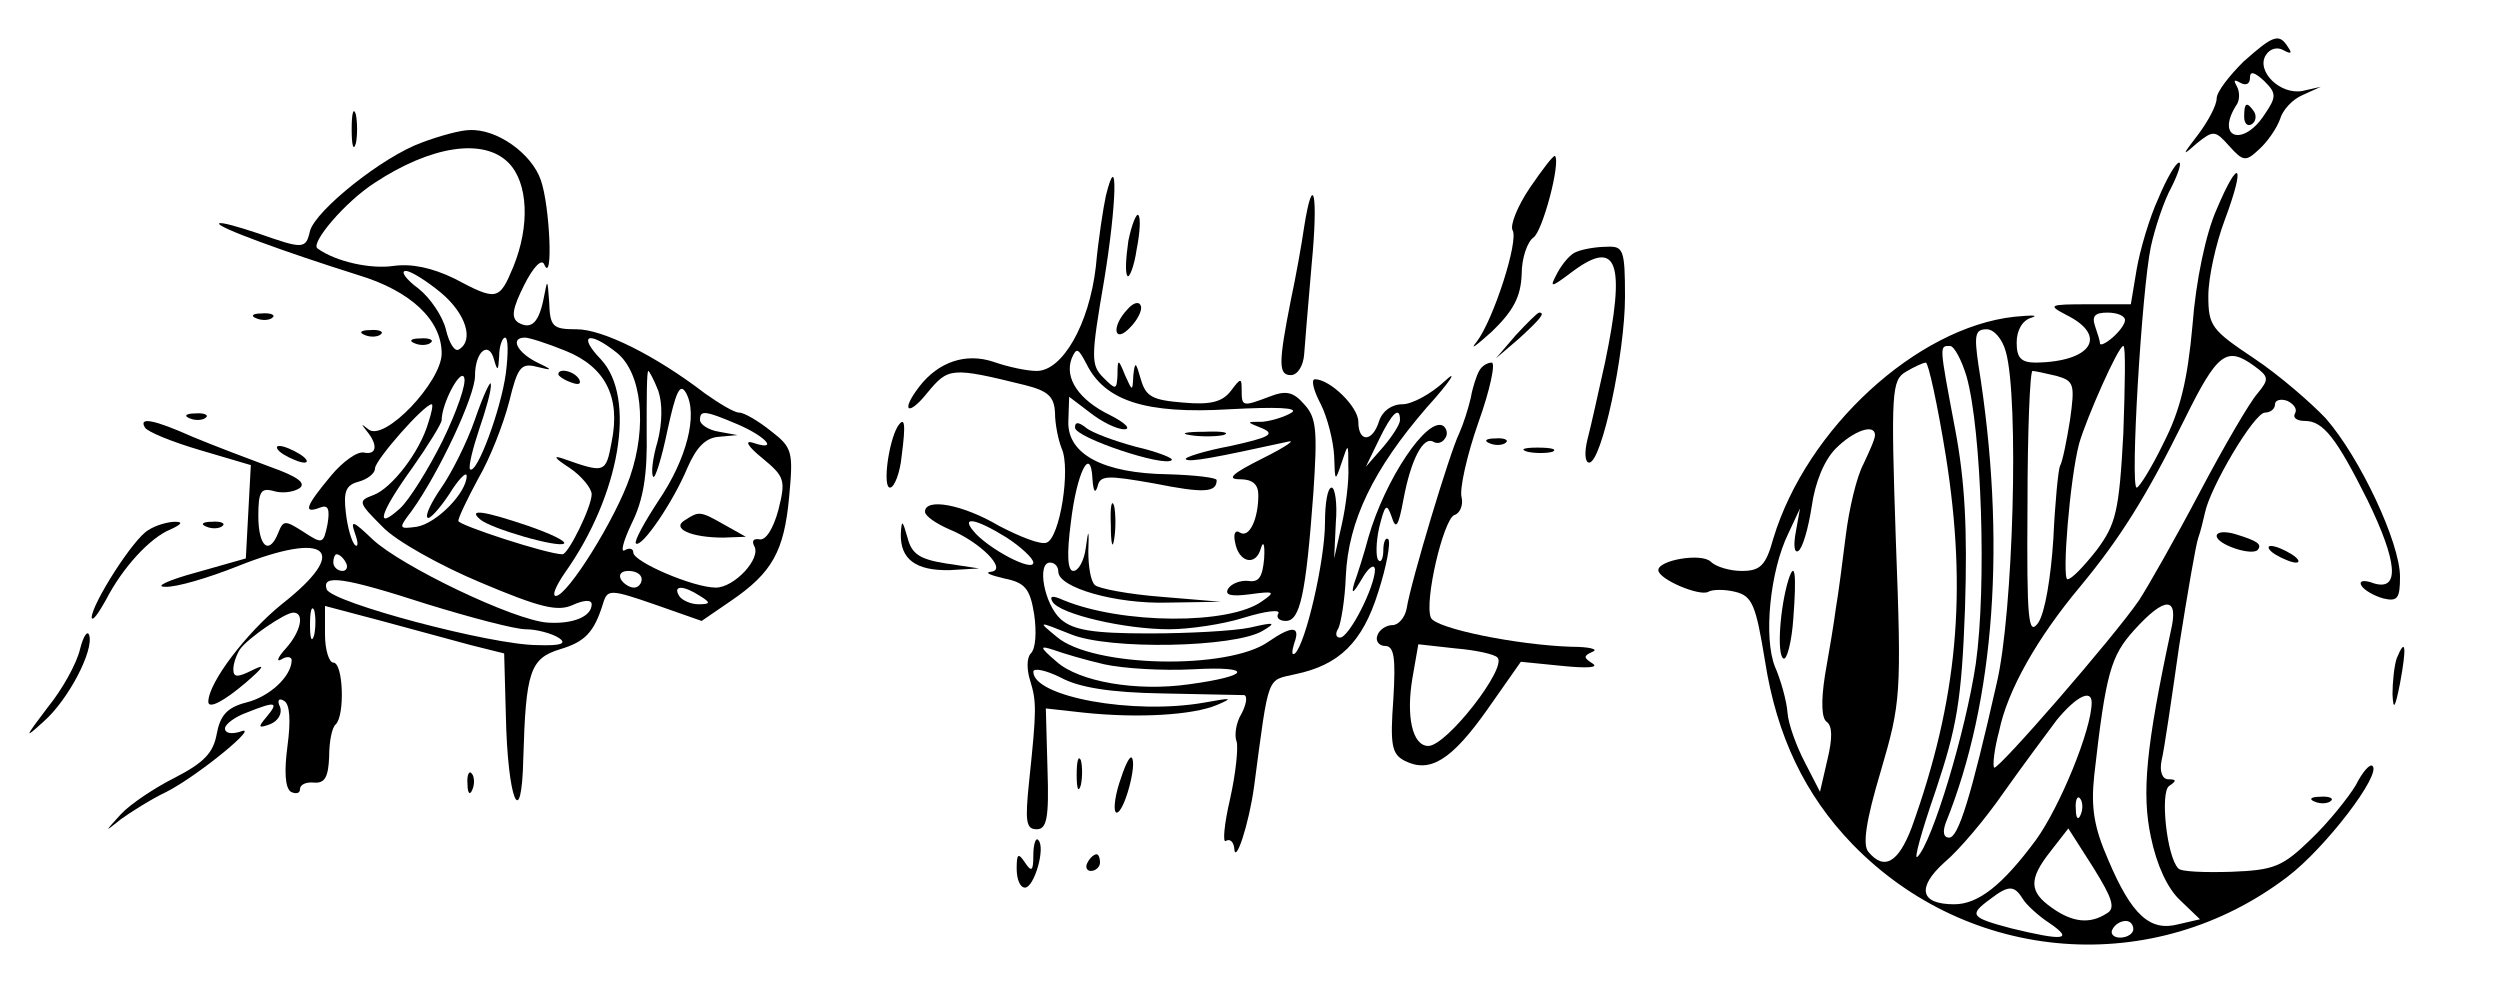 <?xml version="1.0" standalone="no"?>
<!DOCTYPE svg PUBLIC "-//W3C//DTD SVG 20010904//EN"
 "http://www.w3.org/TR/2001/REC-SVG-20010904/DTD/svg10.dtd">
<svg version="1.0" xmlns="http://www.w3.org/2000/svg"
 width="468pt" height="188pt" viewBox="0 0 468 188"
 preserveAspectRatio="xMidYMid meet">
<g transform="translate(0,188) scale(0.156,-0.156)"
fill="#000000" stroke="none">
<path d="M2692 1131 c-17 -17 -32 -36 -32 -44 0 -8 -10 -27 -22 -43 -20 -26
-20 -27 -2 -11 20 16 22 16 39 -3 17 -19 20 -19 36 -4 10 9 21 25 25 36 3 11
15 24 27 29 l22 10 -22 -5 c-27 -5 -56 24 -44 43 5 8 14 10 21 6 9 -5 11 -4 6
3 -11 18 -18 15 -54 -17z m25 -64 c-25 -38 -58 -28 -34 11 5 6 5 17 1 24 -4 7
-3 8 4 4 7 -4 12 -2 12 6 0 8 5 7 17 -4 15 -15 15 -19 0 -41z"/>
<path d="M2693 1065 c0 -8 4 -12 9 -9 5 3 6 10 3 15 -9 13 -12 11 -12 -6z"/>
<path d="M422 1050 c0 -19 2 -27 5 -17 2 9 2 25 0 35 -3 9 -5 1 -5 -18z"/>
<path d="M506 1034 c-47 -17 -127 -81 -134 -106 -5 -22 -8 -22 -62 -3 -24 8
-45 14 -47 12 -4 -4 78 -34 167 -62 63 -19 100 -54 100 -94 0 -34 -69 -107
-88 -91 -9 7 -9 7 -2 -2 14 -17 12 -29 -3 -26 -8 2 -26 -11 -40 -28 -30 -36
-34 -46 -13 -38 10 4 12 -2 9 -20 -5 -24 -6 -24 -29 -9 -22 14 -24 14 -30 -1
-11 -28 -24 -17 -24 20 0 29 3 34 18 30 9 -3 23 -2 31 3 9 6 -1 14 -35 26 -27
10 -69 26 -93 36 -47 21 -65 24 -57 11 3 -5 32 -17 66 -27 l61 -18 -3 -56 -3
-56 -60 -17 c-33 -9 -50 -17 -37 -17 13 -1 53 11 88 25 108 43 135 19 52 -46
-42 -34 -88 -94 -88 -117 0 -9 18 0 45 23 22 19 24 23 8 15 -18 -9 -23 -9 -23
1 0 7 4 18 8 24 9 13 54 44 64 44 14 0 9 -23 -9 -43 -10 -11 -12 -17 -5 -13 6
4 12 3 12 -1 0 -19 -26 -44 -55 -51 -23 -6 -31 -16 -35 -38 -4 -22 -15 -34
-50 -52 -24 -12 -54 -32 -65 -44 -20 -22 -20 -22 0 -6 11 8 36 24 55 33 39 20
115 83 88 72 -10 -3 -18 -2 -18 4 0 5 12 14 26 19 35 14 39 13 24 -5 -11 -13
-10 -14 4 -9 10 4 15 13 12 21 -4 8 -1 11 5 7 7 -4 8 -24 4 -54 -4 -30 -3 -50
4 -55 6 -3 11 -2 11 3 0 6 8 9 17 8 13 -1 17 7 18 31 0 17 3 35 8 39 11 11 9
74 -3 74 -5 0 -10 15 -10 34 l0 34 68 -18 c37 -10 85 -23 107 -29 l40 -10 2
-73 c2 -103 19 -144 21 -52 3 103 8 119 44 130 30 9 41 20 52 56 5 16 9 16 61
-2 l57 -20 35 24 c50 34 64 60 70 125 5 54 4 59 -22 79 -15 12 -32 22 -38 22
-6 0 -24 11 -41 23 -60 46 -123 77 -154 77 -29 0 -32 3 -33 33 -2 27 -2 28 -6
7 -6 -32 -15 -41 -31 -32 -9 6 -7 17 7 45 11 22 21 32 24 25 11 -26 7 70 -4
101 -11 32 -53 62 -86 60 -10 0 -36 -7 -57 -15z m104 -24 c24 -24 26 -76 6
-125 -17 -41 -20 -41 -71 -14 -27 13 -51 18 -73 15 -27 -4 -69 5 -91 21 -9 6
33 56 69 79 67 44 130 54 160 24z m-81 -156 c30 -25 40 -57 22 -68 -5 -4 -12
7 -16 24 -4 16 -19 38 -33 49 -15 11 -22 21 -15 21 6 0 25 -12 42 -26z m78
-97 c-6 -44 -35 -122 -43 -115 -2 3 3 24 11 48 8 23 15 48 14 54 0 6 -9 -13
-19 -42 -10 -29 -29 -66 -41 -83 -11 -16 -19 -32 -16 -35 2 -3 14 10 26 28 11
18 21 28 21 22 0 -20 -36 -57 -60 -61 -22 -3 -22 -2 -6 19 33 46 76 138 76
162 0 30 17 43 23 19 4 -14 5 -13 6 5 0 12 4 22 7 22 4 0 4 -19 1 -43z m72 27
c47 -19 66 -55 55 -109 -7 -38 -8 -38 -59 -20 -12 4 -9 0 8 -11 15 -10 27 -25
27 -32 0 -15 -28 -72 -35 -72 -18 0 -125 35 -125 40 0 4 11 27 24 51 14 24 30
65 37 92 10 41 14 47 33 42 20 -5 20 -4 -1 6 -23 12 -31 29 -13 29 5 0 27 -7
49 -16z m61 -2 c30 -24 37 -88 16 -149 -17 -50 -75 -143 -89 -143 -5 0 0 12
11 28 66 93 86 210 43 256 -28 29 -15 35 19 8z m-209 -106 c-17 -34 -40 -71
-51 -81 -31 -28 -24 -5 15 49 19 27 35 53 35 57 0 20 23 63 27 51 3 -7 -9 -41
-26 -76z m259 60 c5 -15 5 -38 -1 -61 -6 -20 -8 -39 -5 -42 2 -3 10 22 17 56
10 46 15 57 22 45 15 -26 1 -80 -33 -130 -17 -26 -29 -48 -27 -51 7 -6 45 50
62 91 11 25 22 36 38 37 l22 2 -22 4 c-13 2 -23 9 -23 14 0 12 5 12 45 -5 35
-15 50 -33 18 -22 -10 3 -5 -5 11 -18 28 -23 29 -27 20 -63 -6 -22 -15 -37
-23 -35 -7 1 -9 -2 -6 -8 9 -15 -24 -50 -46 -50 -27 0 -99 31 -99 42 0 5 -5 6
-10 3 -6 -4 -2 11 8 32 14 28 19 58 18 110 0 40 0 73 2 73 1 0 7 -11 12 -24z
m-276 -38 c-10 -35 -44 -79 -66 -87 -19 -7 -18 -9 11 -38 16 -17 70 -47 118
-67 71 -30 92 -35 110 -27 13 6 23 7 23 1 0 -15 -23 -24 -53 -22 -41 3 -176
68 -210 100 -23 22 -27 24 -21 7 4 -11 4 -17 0 -14 -4 4 -9 21 -11 39 -3 25 0
33 15 37 11 3 20 10 20 16 0 10 59 77 68 77 2 0 0 -10 -4 -22z m-99 -168 c3
-5 1 -10 -4 -10 -6 0 -11 5 -11 10 0 6 2 10 4 10 3 0 8 -4 11 -10z m355 -20
c0 -5 -4 -10 -9 -10 -6 0 -13 5 -16 10 -3 6 1 10 9 10 9 0 16 -4 16 -10z
m-257 -30 c52 -16 105 -30 118 -30 13 0 31 -5 39 -10 11 -7 4 -10 -25 -9 -55
0 -247 51 -253 67 -6 18 19 15 121 -18z m327 10 c13 -8 13 -10 -2 -10 -9 0
-20 5 -23 10 -8 13 5 13 25 0z m-463 -47 c-3 -10 -5 -4 -5 12 0 17 2 24 5 18
2 -7 2 -21 0 -30z"/>
<path d="M670 756 c0 -2 7 -7 16 -10 8 -3 12 -2 9 4 -6 10 -25 14 -25 6z"/>
<path d="M576 582 c12 -11 95 -35 101 -29 2 3 -17 12 -43 21 -53 18 -73 21
-58 8z"/>
<path d="M822 581 c-17 -10 7 -21 46 -21 l27 1 -25 14 c-30 17 -31 17 -48 6z"/>
<path d="M1836 980 c-15 -22 -24 -45 -21 -51 8 -12 -23 -108 -43 -134 -9 -11
-1 -5 18 12 26 25 35 42 36 69 0 20 7 39 14 44 11 7 33 90 26 98 -2 1 -15 -16
-30 -38z"/>
<path d="M2590 967 c-11 -24 -22 -62 -26 -85 l-7 -42 -51 0 c-48 0 -49 -1 -26
-13 50 -25 30 -56 -37 -57 -18 0 -23 6 -23 24 0 15 7 27 18 30 9 3 0 3 -21 1
-117 -13 -249 -134 -289 -266 -9 -33 -16 -39 -38 -39 -14 0 -31 5 -37 11 -11
11 -63 2 -63 -10 0 -11 50 -32 60 -26 5 3 20 3 32 0 21 -5 25 -16 36 -83 14
-90 48 -161 105 -220 140 -144 362 -161 522 -39 46 35 113 123 102 133 -3 3
-12 -7 -20 -23 -9 -15 -33 -45 -54 -65 -34 -33 -44 -37 -95 -39 -32 -1 -61 0
-64 4 -14 14 -22 92 -11 99 9 6 9 8 -1 8 -7 0 -11 9 -8 23 3 12 12 74 21 137
10 63 20 122 23 130 3 8 6 22 8 30 6 30 59 120 72 120 6 0 12 4 12 10 0 5 7 7
15 4 8 -4 12 -10 9 -15 -3 -5 2 -9 12 -9 22 0 38 -21 75 -95 36 -74 39 -109 8
-100 -13 5 -19 3 -15 -3 3 -5 15 -12 26 -15 17 -4 20 0 20 26 0 41 -48 143
-89 190 -18 19 -56 52 -86 72 -51 34 -55 39 -55 75 0 22 9 63 20 92 25 67 17
76 -10 12 -13 -29 -25 -86 -29 -139 -6 -67 -15 -103 -35 -142 -14 -29 -29 -53
-32 -53 -8 0 6 236 17 289 5 23 16 56 25 72 8 16 12 29 9 29 -4 0 -15 -19 -25
-43z m-40 -146 c0 -5 -7 -14 -15 -21 -8 -7 -15 -10 -15 -7 0 3 -3 12 -6 21 -4
12 0 16 15 16 12 0 21 -4 21 -9z m-143 -38 c16 -56 9 -314 -11 -398 -31 -137
-46 -185 -57 -185 -7 0 -8 7 -4 18 59 146 73 339 39 550 -5 35 -4 42 10 42 9
0 19 -12 23 -27z m-47 -30 c18 -65 24 -252 11 -344 -12 -81 -52 -214 -70 -232
-5 -5 5 31 22 80 25 75 31 107 35 218 3 95 0 153 -12 216 -19 101 -19 99 -6
99 5 0 14 -17 20 -37z m188 -68 c-5 -94 -9 -109 -32 -140 -15 -19 -30 -35 -35
-35 -7 0 3 122 14 163 9 31 47 117 53 117 3 0 2 -47 0 -105z m157 81 c18 -13
18 -16 4 -33 -9 -10 -40 -63 -69 -118 -29 -55 -62 -113 -73 -130 -30 -44 -170
-205 -174 -201 -2 2 0 22 6 44 10 49 46 112 97 173 48 58 79 107 126 202 39
79 50 87 83 63z m-370 -108 c26 -164 14 -293 -41 -446 -16 -42 -33 -52 -52
-29 -7 8 -3 37 15 97 24 82 25 91 18 277 -6 178 -5 192 12 202 10 6 21 11 24
11 3 0 14 -50 24 -112z m133 96 c21 -6 22 -10 16 -53 -4 -25 -9 -50 -12 -55
-2 -4 -6 -44 -8 -88 -3 -46 -10 -88 -18 -100 -12 -17 -14 2 -13 141 0 89 3
161 6 161 3 0 16 -3 29 -6z m-218 -71 c0 -5 -7 -20 -14 -35 -8 -15 -17 -53
-21 -85 -4 -32 -9 -71 -12 -88 -2 -16 -8 -52 -13 -80 -5 -32 -4 -52 2 -56 7
-5 7 -20 1 -45 l-9 -39 -18 35 c-10 19 -20 46 -21 60 -1 14 -8 39 -15 55 -14
35 -6 115 16 160 l14 30 -5 -28 c-3 -16 -2 -26 3 -23 5 3 12 27 16 53 4 29 15
56 29 70 22 22 47 30 47 16z m355 -235 c-30 -140 -35 -195 -24 -247 7 -34 20
-62 35 -76 l24 -23 -26 -6 c-34 -9 -56 11 -84 77 -17 39 -21 62 -17 101 14
124 20 144 48 175 37 41 54 41 44 -1z m-95 -86 c0 -32 -38 -125 -67 -165 -40
-54 -69 -77 -98 -77 -41 0 -45 20 -12 50 18 15 50 53 72 85 22 31 51 70 63 86
23 28 42 38 42 21z m-13 -134 c-3 -8 -6 -5 -6 6 -1 11 2 17 5 13 3 -3 4 -12 1
-19z m31 -119 c-20 -13 -41 -11 -66 7 -27 19 -28 34 -1 68 l21 27 30 -47 c23
-37 27 -49 16 -55z m-101 18 c4 -7 19 -21 33 -30 29 -20 16 -21 -46 -6 -49 13
-52 16 -26 35 22 17 29 17 39 1z m133 -37 c0 -5 -7 -10 -16 -10 -8 0 -12 5 -9
10 3 6 10 10 16 10 5 0 9 -4 9 -10z"/>
<path d="M2146 509 c-10 -33 -14 -89 -6 -94 4 -3 10 19 12 48 4 53 2 71 -6 46z"/>
<path d="M1327 970 c-3 -14 -9 -52 -12 -85 -8 -69 -40 -125 -71 -125 -12 0
-35 5 -52 11 -33 11 -66 0 -89 -30 -23 -30 -13 -36 10 -7 25 30 28 31 117 9
28 -7 35 -14 36 -33 0 -14 4 -33 8 -43 11 -24 -2 -107 -18 -113 -7 -3 -32 7
-57 20 -44 26 -89 34 -89 17 0 -5 13 -14 29 -21 37 -15 71 -49 50 -51 -8 -1
-1 -4 16 -8 25 -5 31 -12 36 -43 3 -21 2 -41 -4 -47 -5 -5 -5 -19 -1 -32 8
-26 8 -35 -1 -121 -5 -48 -4 -58 9 -58 12 0 15 13 13 72 l-2 73 45 -5 c66 -7
131 -3 160 9 21 9 18 9 -15 3 -85 -15 -205 7 -205 37 0 5 15 2 33 -7 22 -12
60 -18 122 -19 50 -1 94 -2 98 -2 4 -1 3 -10 -3 -22 -7 -11 -9 -27 -6 -34 2
-7 -1 -38 -8 -69 -7 -30 -9 -53 -5 -50 5 3 9 -1 10 -8 1 -23 18 29 24 74 18
136 15 126 49 134 53 11 81 38 100 99 10 31 15 59 12 63 -3 3 -6 -3 -6 -13 0
-10 -3 -16 -6 -12 -3 3 -3 21 1 39 7 28 9 30 15 13 5 -16 8 -12 14 20 9 49 24
77 36 70 5 -3 11 -1 14 4 4 5 2 12 -2 15 -19 12 -70 -64 -90 -134 -5 -19 -13
-44 -17 -55 -4 -14 -1 -12 9 5 8 14 15 19 16 12 0 -21 -31 -82 -42 -82 -5 0
-6 5 -2 11 3 6 8 34 9 63 3 66 33 128 97 202 29 32 38 47 22 32 -17 -16 -40
-28 -51 -28 -13 0 -24 -8 -28 -20 -8 -26 -25 -26 -25 -1 0 18 -34 51 -52 51
-5 0 -2 -13 7 -30 8 -16 15 -44 16 -62 1 -31 1 -32 9 -8 8 24 8 24 8 -5 1 -16
-3 -48 -8 -70 l-9 -40 2 43 c2 23 -1 42 -5 42 -5 0 -8 -19 -8 -42 0 -45 -23
-145 -36 -157 -4 -3 -4 2 -1 12 8 21 -2 22 -31 2 -48 -34 -211 -31 -254 6 -23
19 -23 19 17 3 46 -19 196 -16 230 4 17 10 15 11 -15 4 -19 -4 -74 -7 -121 -7
-68 0 -91 4 -106 17 -20 18 -29 68 -13 68 6 0 10 -5 10 -11 0 -19 69 -39 132
-37 l63 1 -72 6 c-39 3 -75 10 -79 14 -5 4 -8 22 -8 40 1 28 0 28 -3 5 -2 -16
-9 -28 -15 -28 -7 0 -8 20 -3 58 7 60 24 94 26 52 1 -14 3 -18 6 -9 3 14 11
14 68 4 60 -12 75 -11 75 4 0 3 -26 6 -58 7 -78 1 -121 24 -120 63 l1 30 25
-19 c14 -11 32 -20 41 -20 9 0 1 8 -17 17 -37 18 -55 44 -46 68 6 14 8 12 18
-7 22 -44 71 -60 171 -54 57 3 84 2 75 -4 -8 -5 -24 -10 -35 -11 -20 0 -20 0
0 -8 16 -7 7 -11 -38 -21 -32 -6 -57 -14 -54 -16 4 -4 35 2 122 21 11 3 -2 -6
-30 -20 -36 -18 -44 -25 -27 -25 15 0 22 -6 22 -19 0 -29 -11 -52 -22 -45 -6
4 -8 -2 -6 -11 4 -25 25 -30 31 -8 3 10 5 5 4 -12 -2 -22 -6 -29 -19 -27 -9 1
-20 -3 -24 -9 -5 -8 3 -10 26 -7 29 4 31 3 15 -8 -39 -29 -169 -28 -239 1 -13
6 -17 5 -13 -2 9 -15 87 -33 140 -33 24 0 65 6 90 14 26 8 44 10 41 5 -3 -5 1
-9 9 -9 17 0 24 31 33 153 5 75 4 91 -11 107 -13 15 -22 17 -42 9 -32 -12 -33
-12 -33 8 0 15 -1 15 -13 -1 -10 -13 -24 -17 -57 -14 -37 3 -45 7 -51 28 -6
21 -7 22 -9 5 -1 -20 -1 -20 -10 0 -8 20 -9 20 -9 0 -1 -18 -2 -18 -17 -3 -15
15 -15 24 1 117 15 91 17 162 2 101z m353 -269 c0 -5 -9 -19 -20 -32 l-21 -24
16 33 c15 31 25 41 25 23z m-472 -141 c17 -11 32 -25 32 -30 0 -12 -55 17 -72
38 -15 18 3 15 40 -8z m117 -152 c22 -5 70 -8 107 -6 73 4 69 -8 -5 -18 -63
-9 -132 3 -159 27 -21 18 -21 20 -3 14 11 -4 38 -12 60 -17z"/>
<path d="M1565 933 c-3 -21 -10 -60 -16 -88 -15 -76 -15 -90 0 -90 8 0 15 11
16 25 1 14 5 62 9 108 8 83 2 114 -9 45z"/>
<path d="M1354 916 c-3 -21 -4 -39 -1 -42 2 -3 8 11 11 32 4 20 5 38 2 41 -2
3 -8 -11 -12 -31z"/>
<path d="M1892 903 c-7 -2 -17 -14 -23 -25 -10 -19 -9 -19 19 2 53 39 63 10
38 -110 -8 -36 -17 -77 -21 -92 -4 -16 -3 -28 2 -28 15 0 43 131 43 199 0 57
-2 61 -22 60 -13 0 -29 -3 -36 -6z"/>
<path d="M1353 834 c-20 -21 -16 -42 3 -22 9 9 15 21 13 26 -2 6 -9 4 -16 -4z"/>
<path d="M308 823 c7 -3 16 -2 19 1 4 3 -2 6 -13 5 -11 0 -14 -3 -6 -6z"/>
<path d="M1819 803 l-24 -28 28 24 c25 23 32 31 24 31 -2 0 -14 -12 -28 -27z"/>
<path d="M438 803 c7 -3 16 -2 19 1 4 3 -2 6 -13 5 -11 0 -14 -3 -6 -6z"/>
<path d="M498 793 c7 -3 16 -2 19 1 4 3 -2 6 -13 5 -11 0 -14 -3 -6 -6z"/>
<path d="M1775 760 c-3 -5 -8 -20 -10 -32 -3 -13 -9 -32 -14 -43 -11 -22 -58
-178 -63 -210 -2 -11 -10 -20 -17 -20 -8 0 -16 -6 -18 -12 -3 -7 2 -13 9 -13
11 0 13 -14 10 -64 -4 -55 -2 -66 14 -74 30 -15 56 1 99 62 l40 57 50 -5 c30
-3 44 -2 36 3 -11 7 -11 9 0 14 8 3 -4 6 -25 6 -65 2 -164 22 -169 35 -8 20
15 117 28 123 7 2 11 12 9 21 -3 9 6 50 20 90 14 39 21 72 16 72 -5 0 -12 -4
-15 -10z m22 -344 c12 -12 -61 -106 -83 -106 -19 0 -27 35 -19 82 l7 40 45 -5
c24 -2 47 -7 50 -11z"/>
<path d="M228 703 c7 -3 16 -2 19 1 4 3 -2 6 -13 5 -11 0 -14 -3 -6 -6z"/>
<path d="M1077 693 c-11 -19 -18 -73 -9 -73 5 0 12 17 14 38 5 38 4 49 -5 35z"/>
<path d="M1290 692 c0 -12 108 -48 116 -39 3 2 -17 10 -43 16 -26 7 -53 17
-60 23 -9 7 -13 7 -13 0z"/>
<path d="M1428 683 c12 -2 30 -2 40 0 9 3 -1 5 -23 4 -22 0 -30 -2 -17 -4z"/>
<path d="M1788 673 c7 -3 16 -2 19 1 4 3 -2 6 -13 5 -11 0 -14 -3 -6 -6z"/>
<path d="M340 660 c8 -5 20 -10 25 -10 6 0 3 5 -5 10 -8 5 -19 10 -25 10 -5 0
-3 -5 5 -10z"/>
<path d="M1833 663 c9 -2 23 -2 30 0 6 3 -1 5 -18 5 -16 0 -22 -2 -12 -5z"/>
<path d="M1333 575 c0 -22 2 -30 4 -17 2 12 2 30 0 40 -3 9 -5 -1 -4 -23z"/>
<path d="M178 569 c-18 -10 -68 -89 -68 -105 1 -5 8 5 17 21 20 39 53 75 78
85 13 6 15 9 5 9 -8 0 -23 -4 -32 -10z"/>
<path d="M248 573 c7 -3 16 -2 19 1 4 3 -2 6 -13 5 -11 0 -14 -3 -6 -6z"/>
<path d="M1081 565 c-1 -31 18 -45 59 -44 l35 2 -40 6 c-31 5 -41 11 -46 31
-6 21 -7 22 -8 5z"/>
<path d="M2660 562 c0 -10 41 -24 49 -17 6 7 0 11 -26 19 -13 4 -23 3 -23 -2z"/>
<path d="M2730 540 c8 -5 20 -10 25 -10 6 0 3 5 -5 10 -8 5 -19 10 -25 10 -5
0 -3 -5 5 -10z"/>
<path d="M96 426 c-4 -17 -21 -48 -39 -70 -28 -37 -28 -38 -5 -17 30 26 61 86
55 104 -2 6 -7 -1 -11 -17z"/>
<path d="M2876 415 c-3 -9 -5 -29 -5 -43 1 -20 3 -17 9 13 8 43 7 57 -4 30z"/>
<path d="M1292 275 c0 -16 2 -22 5 -12 2 9 2 23 0 30 -3 6 -5 -1 -5 -18z"/>
<path d="M1343 265 c-6 -19 -7 -35 -3 -35 9 0 25 59 18 66 -3 2 -9 -12 -15
-31z"/>
<path d="M561 264 c0 -11 3 -14 6 -6 3 7 2 16 -1 19 -3 4 -6 -2 -5 -13z"/>
<path d="M2778 243 c7 -3 16 -2 19 1 4 3 -2 6 -13 5 -11 0 -14 -3 -6 -6z"/>
<path d="M1240 179 c0 -19 -2 -21 -10 -9 -8 12 -10 11 -10 -7 0 -13 4 -23 10
-23 11 0 25 48 16 57 -3 4 -6 -5 -6 -18z"/>
<path d="M1305 170 c-3 -5 -1 -10 4 -10 6 0 11 5 11 10 0 6 -2 10 -4 10 -3 0
-8 -4 -11 -10z"/>
</g>
</svg>
